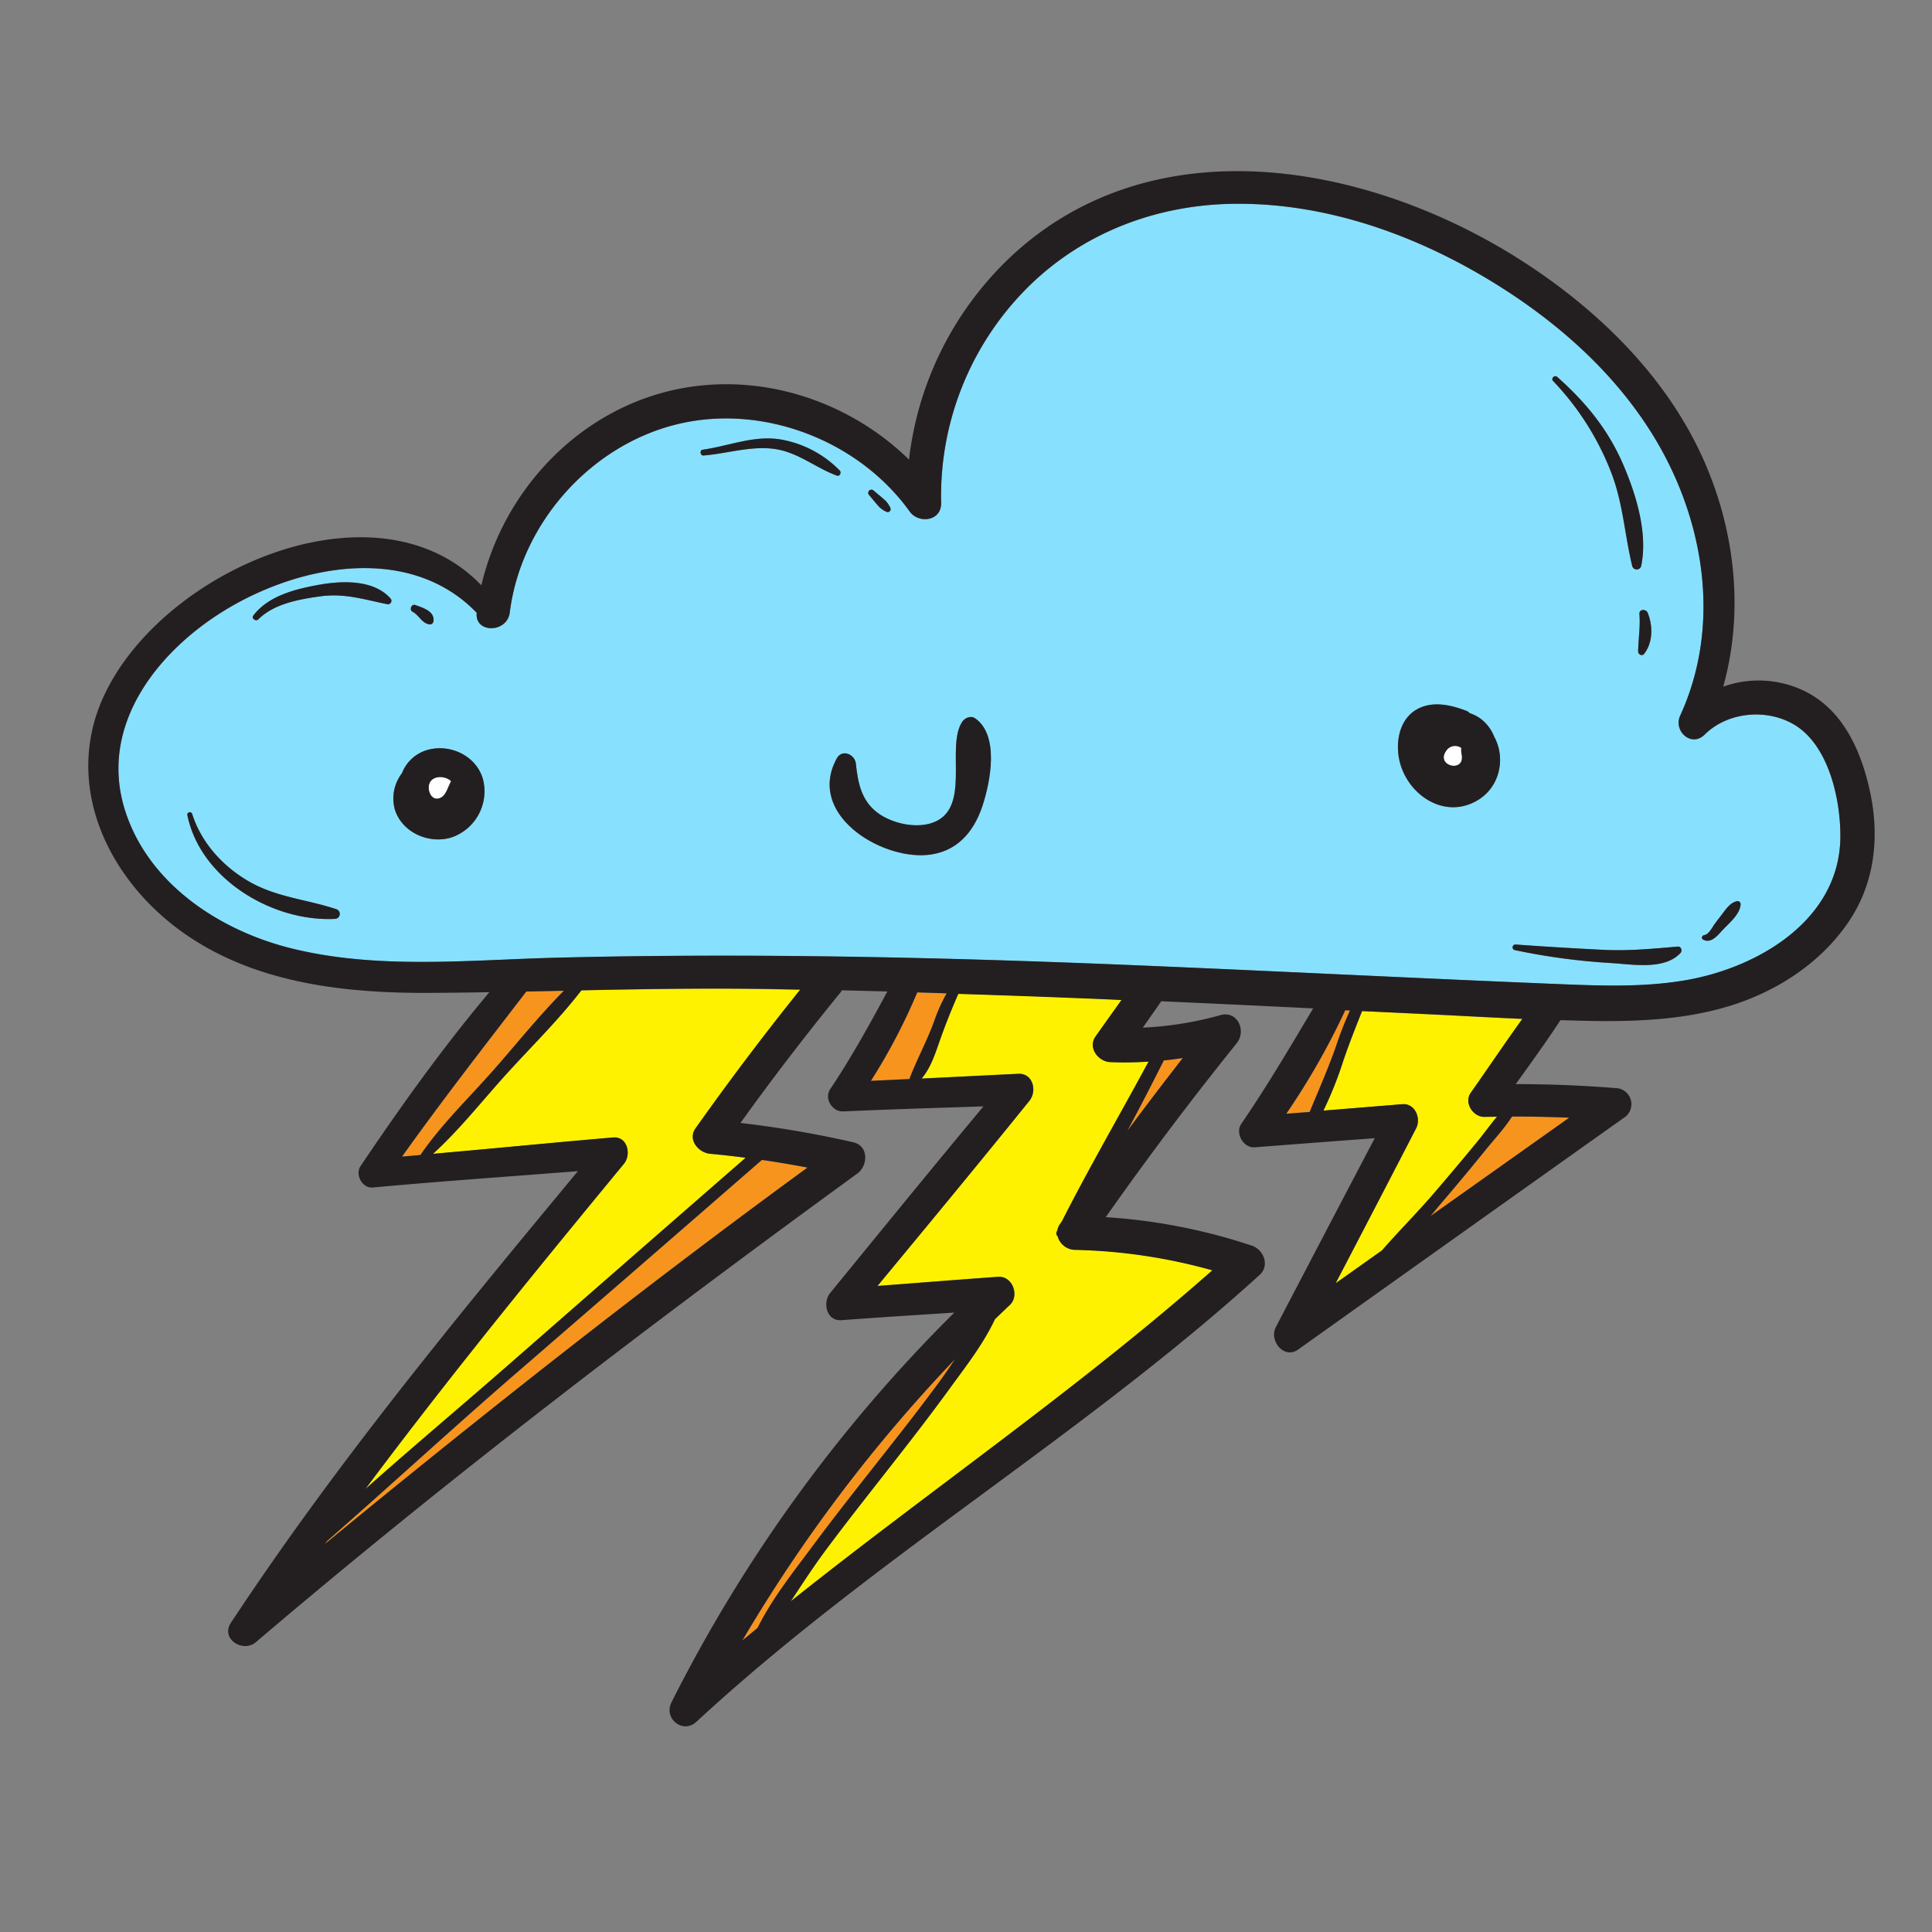 <svg id="Layer_1" data-name="Layer 1" xmlns="http://www.w3.org/2000/svg" viewBox="0 0 600 600"><rect x="0" y="0" width="600" height="600" fill="#808080" stroke="none"/><defs><style>.cls-1{fill:#88e0ff;}.cls-2{fill:#fff200;}.cls-3{fill:#f7941e;}.cls-4{fill:#fff;}.cls-5{fill:#231f20;}</style></defs><title>doodle</title><path class="cls-1" d="M90.55,294.56c26.94,6.67,55.5,3.53,82.92,2.86,59-1.45,117.92-.16,176.86,2.27,29.69,1.22,59.37,2.64,89.06,4q21.81,1,43.63,1.9c13.47.55,27.18,1.14,40.52-1.17,22.53-3.89,47.8-18.76,48-44.45.09-11.74-3.65-29-14.82-35.19-8.52-4.76-20.31-3.57-27.3,3.35-4.16,4.11-9.81-1.1-7.62-5.88,13-28.26,7.49-61.14-8.41-87-13.18-21.44-33.09-38.12-54.74-50.55-23.06-13.23-49.51-21.92-76.3-21.38-25.3.51-49.14,10.34-66.25,29.15a91.43,91.43,0,0,0-23.82,63.72c.16,5.62-6.95,6.6-9.79,2.65-16-22.24-46.14-33.69-72.78-26.93s-48,30.93-51.4,58.32c-.8,6.44-10.94,6.54-10.26.1-20.31-21.08-53.6-15.3-76.92-1.58-21.82,12.84-40.73,36.39-32.29,63C46.08,274.54,68.32,289.07,90.55,294.56Zm438.76-4.18c1.32-.15,2.42-2.42,3.14-3.39s1.34-1.76,2-2.63c1.33-1.7,2.69-4,4.93-4.48a.93.93,0,0,1,1.16.88c-.09,3.1-3.67,6-5.64,8.13-1.49,1.61-3.55,4.24-6,2.91C528.2,291.41,528.62,290.46,529.31,290.38Zm-17.59-100c1.64,4.08,1.64,9.21-1.16,12.78-.59.75-1.84.09-1.83-.76.07-3.94.73-7.69.41-11.67C509,189.07,511.22,189.08,511.72,190.33Zm-28.09-73.28c8.72,7.77,15.69,16.23,20.37,27,4.05,9.38,7.83,21.47,5.65,31.75a1.44,1.44,0,0,1-2.75,0c-2.48-10.22-2.86-20.15-6.92-30.06a85.83,85.83,0,0,0-17.63-27.45C481.53,117.5,482.77,116.28,483.63,117.05ZM470.74,293.34c9,.69,18,1.19,27,1.64,8.05.4,15.34-.32,23.27-1,1.08-.09,1.49,1.34.84,2-5,5.4-15.1,3.48-21.65,3.1a201.51,201.51,0,0,1-29.74-4A.88.88,0,0,1,470.74,293.34ZM440,220.3c4.82-2.71,10.49-1.4,15.34.44a2.75,2.75,0,0,1,1.06.73,12.24,12.24,0,0,1,3.85,2.09,12.87,12.87,0,0,1,3.75,5.21c3.56,6.44,2,15.48-5.11,19.74-10.81,6.5-23.05-2.54-24.59-13.91C433.6,229.23,435,223.14,440,220.3ZM271.17,152.23c1,.9,2.11,1.74,3.13,2.65a7.34,7.34,0,0,1,2.27,3,.92.92,0,0,1-1.13,1.12,7.23,7.23,0,0,1-3-2.26c-.91-1-1.75-2.1-2.65-3.13A1,1,0,0,1,271.17,152.23Zm-5.38,84.91c.65,6.32,1.86,12.13,7.6,15.84,4.17,2.7,10.47,4.1,15.32,2.77,13.48-3.68,4.79-23.55,10.09-31.61.82-1.25,2.7-2,4.06-1.07,7.53,5.29,4.71,19.73,2.21,27.23-2.76,8.29-8.14,14.37-17.21,15.18-14.81,1.31-37.4-12.81-28-30C261.52,232.54,265.49,234.23,265.79,237.14Zm-47.56-97.47c8-1.13,15.75-4.49,24-3.23a33.65,33.65,0,0,1,18.6,9.69c.61.63,0,1.92-.92,1.57-6.3-2.33-11.6-6.84-18.33-8.11-7.59-1.43-15.48,1.26-23.05,1.87C217.45,141.54,217.22,139.81,218.23,139.67ZM129,187.87c2.21.82,5.94,1.85,5.62,4.91a1.12,1.12,0,0,1-1.39,1.06c-2.25-.4-3.17-2.9-5.11-3.89C127,189.37,127.8,187.43,129,187.87Zm-4.2,52.27a12,12,0,0,1,8-7.24c7.14-2,15.27,2,17.2,9.32A15.15,15.15,0,0,1,140.43,260c-7,2.27-15.48-1.32-17.8-8.48A12.88,12.88,0,0,1,124.81,240.14Zm-46.12-49c4.67-6.1,12.9-8.19,20.16-9.51s17.16-1.76,22.46,4.22a1.07,1.07,0,0,1-1,1.77c-7.24-1.43-13.16-3.5-20.72-2.46-6.59.91-14.47,2.29-19.34,7.17C79.46,193.12,78,192.07,78.69,191.17Zm-19,61.59c2.83,9,9.56,16.32,17.63,21,8.68,5,18,5.55,27.16,8.63a1.54,1.54,0,0,1-.41,3c-19.53,1-41.85-12.47-45.86-32.2A.77.77,0,0,1,59.67,252.76Z"/><path class="cls-2" d="M423,314c-1.95,5.05-4,10.08-5.72,15.22A117.82,117.82,0,0,1,411,344.94l24.5-2c4-.32,5.9,4.41,4.3,7.5q-12.48,24.07-25,48.12l14.42-10.23c5.27-6.05,11-11.79,16.15-17.78q6.81-7.94,13.46-16c2-2.49,4-5.21,6.09-7.73l-3.86.06c-3.56.09-6.49-4.38-4.3-7.48,5.36-7.61,10.57-15.38,16-22.93-9.41-.42-18.83-.95-28.24-1.4Z"/><path class="cls-3" d="M461.39,357.1q-6.19,7.66-12.59,15.15c-1.51,1.77-3,3.58-4.54,5.41q21.54-15.27,43.07-30.55-8.88-.37-17.76-.36C467.22,350.44,464.09,353.75,461.39,357.1Z"/><path class="cls-3" d="M419.25,313.81l-1.47-.07a224.48,224.48,0,0,1-18.32,32.15l7.26-.6c2.81-6.76,5.72-13.41,8.17-20.34A114.69,114.69,0,0,1,419.25,313.81Z"/><path class="cls-4" d="M136.17,248c2.35-.5,2.76-3.37,3.94-5.37a3.52,3.52,0,0,0-.35-.31c-2.1-1.6-6.13-1.39-6.58,1.7C132.91,245.85,134,248.45,136.17,248Z"/><path class="cls-4" d="M453.9,234.19a6,6,0,0,1-.09-1.91,3.3,3.3,0,0,0-4.84,1.11C445.93,238,455.17,240.16,453.9,234.19Z"/><path class="cls-2" d="M344.8,329.8c-3.66-.17-7-4.47-4.55-7.93,2.68-3.8,5.39-7.58,8.09-11.37l-7-.31q-21.82-.92-43.68-1.59c-2.09,4.74-4,9.49-5.73,14.42-1.4,4-2.85,8.64-5.7,11.9l30-1.48c4.66-.23,5.94,5.36,3.48,8.4-15.56,19.29-31.36,38.38-47.16,57.48,12.49-.93,25-1.95,37.46-2.83,4.46-.32,6.73,5.83,3.63,8.75-1.56,1.47-3.09,2.95-4.63,4.43-3.6,7.72-9.2,14.85-14.11,21.61-5.91,8.15-12.08,16.11-18.28,24-6.93,8.87-13.93,17.69-20.63,26.74-3.64,4.93-7,10.11-10.37,15.23,43.4-34.59,89.31-66,130.93-102.79a171.57,171.57,0,0,0-42.85-6.36,5.73,5.73,0,0,1-5.19-4.2,1.25,1.25,0,0,1-.25-1.55l.15-.3a4.45,4.45,0,0,1,.75-1.85l.69-1c8.48-16.72,18-33,26.89-49.56A112.2,112.2,0,0,1,344.8,329.8Z"/><path class="cls-3" d="M101.55,478.61l-.63.86c49-40.23,98.65-79.51,149.86-116.87q-7-1.35-14.16-2.38-38.07,33.09-76.2,66.13C140.6,443.51,121.27,461.31,101.55,478.61Z"/><path class="cls-3" d="M175.12,307.69l-11.67.24c-13,17-26.17,33.83-38.6,51.27l5.71-.5c6.36-9.31,14.76-17.45,22.22-25.82S167.25,315.6,175.12,307.69Z"/><path class="cls-3" d="M367.32,328.58c-1.95.3-3.92.55-5.89.75-3.67,7.29-7.43,14.63-11.35,21.9Q358.59,339.82,367.32,328.58Z"/><path class="cls-2" d="M180.55,307.58c-7.06,9.19-15.58,17.5-23.36,26.08-7.39,8.15-14.5,17.24-22.72,24.7,18.63-1.64,37.27-3.48,55.9-5.08,4.54-.39,5.75,5.32,3.39,8.18-27.39,33.2-54.58,66.51-80.29,101,14.66-13.08,29.78-25.72,44.45-38.57q36.77-32.22,73.64-64.31-5.51-.72-11.05-1.24c-3.57-.32-7-4.34-4.52-7.89q15.58-22,32.52-43.05c-3.93-.07-7.86-.16-11.78-.22C218,306.88,199.27,307.2,180.55,307.58Z"/><path class="cls-3" d="M294,308.49l-9.13-.3a182.86,182.86,0,0,1-14.4,27.48l12-.57s0-.07,0-.11c2.25-5.9,5.32-11.49,7.53-17.49A53.11,53.11,0,0,1,294,308.49Z"/><path class="cls-3" d="M270.93,456.1c7-8.85,14-17.67,20.63-26.74,1.74-2.36,3.4-4.82,5.06-7.29a475.83,475.83,0,0,0-66.08,87.4c1.57-1.3,3.15-2.58,4.73-3.87,4.47-9.08,11.22-17.49,17.21-25.57S264.7,464,270.93,456.1Z"/><path class="cls-5" d="M259.88,235.53c-9.42,17.14,13.17,31.26,28,30,9.07-.81,14.45-6.89,17.21-15.18,2.5-7.5,5.32-21.94-2.21-27.23-1.36-1-3.24-.18-4.06,1.07-5.3,8.06,3.39,27.93-10.09,31.61-4.85,1.33-11.15-.07-15.32-2.77-5.74-3.71-6.95-9.52-7.6-15.84C265.49,234.23,261.52,232.54,259.88,235.53Z"/><path class="cls-5" d="M140.43,260a15.15,15.15,0,0,0,9.62-17.81c-1.93-7.35-10.06-11.27-17.2-9.32a12,12,0,0,0-8,7.24,12.88,12.88,0,0,0-2.18,11.41C125,258.71,133.48,262.3,140.43,260Zm-7.25-16c.45-3.09,4.48-3.3,6.58-1.7a3.52,3.52,0,0,1,.35.31c-1.18,2-1.59,4.87-3.94,5.37C134,248.45,132.91,245.85,133.18,244Z"/><path class="cls-5" d="M458.92,248.51c7.09-4.26,8.67-13.3,5.11-19.74a12.87,12.87,0,0,0-3.75-5.21,12.24,12.24,0,0,0-3.85-2.09,2.75,2.75,0,0,0-1.06-.73c-4.85-1.84-10.52-3.15-15.34-.44-5,2.84-6.43,8.93-5.7,14.3C435.87,246,448.11,255,458.92,248.51ZM449,233.39a3.3,3.3,0,0,1,4.84-1.11,6,6,0,0,0,.09,1.91C455.17,240.16,445.93,238,449,233.39Z"/><path class="cls-5" d="M53.18,286.85c22.85,18.27,52.54,21.68,80.89,21.5q9-.06,17.91-.22c-14.42,17.14-27.53,35.47-40,54-1.78,2.65.54,7,3.82,6.66,21.19-1.95,42.45-3.41,63.68-5.08-37.63,45.38-75.28,91-107.78,140.28-3.27,4.95,3.72,9.44,7.77,6,60.08-51.18,123-99.11,186.76-145.52,3.42-2.49,3.58-8.63-1.27-9.73a326.54,326.54,0,0,0-35-6q14.82-20.62,30.9-40.32a4.77,4.77,0,0,0,.59-.87l14.13.36c-5.55,10.33-11.23,20.57-17.76,30.36-1.9,2.85.59,7,4,6.89,14.53-.64,29.06-1.09,43.59-1.56-16,19.21-31.77,38.58-47.58,57.93-2.45,3-1.19,8.8,3.5,8.46,11.68-.87,23.37-1.59,35.05-2.36a464,464,0,0,0-87.86,121.07c-2.49,5,3.53,9.92,7.77,6C271,484.11,336,446.05,391.19,395.94c3.2-2.9,1.27-7.85-2.39-9.08A178.86,178.86,0,0,0,343.4,378q19.44-27.65,40.66-54c3.08-3.82.34-10.25-5.08-8.73a107.14,107.14,0,0,1-24.06,3.87c1.91-2.73,3.83-5.46,5.72-8.19q23.6,1.05,47.17,2.22c-7.21,12.09-14.33,24.2-22.31,35.83-2,2.93.63,7.58,4.19,7.3q18.63-1.44,37.25-2.83-15.4,29.32-30.73,58.7c-2.15,4.13,2.51,10.09,6.94,6.94q50.52-36,101.08-71.91a5,5,0,0,0-2.51-9.28q-15.47-1.25-31-1.23c4.72-6.56,9.48-13.13,13.9-19.88q5,.17,10.08.26c15.13.23,30.78-.56,45.21-5.57,13.23-4.59,25.38-12.77,33.54-24.27,9.09-12.81,10.52-28.09,6.91-43.12-3.27-13.66-9.93-26.58-24.07-31.16a32.75,32.75,0,0,0-21.12.29c6.44-23.18,3.76-48.2-6.08-70.37-11.25-25.34-31.84-45.71-54.75-60.76-46.57-30.59-113.77-44.33-158.94-3.76a102.71,102.71,0,0,0-33.1,64.38c-19.56-19.1-48.39-28-75.43-21.06-28.81,7.42-50.74,31.65-57.37,60.11-34.31-35.74-107-1.46-119.94,41.43C22.33,247.52,34.25,271.7,53.18,286.85Zm71.67,72.35c12.43-17.44,25.55-34.3,38.6-51.27l11.67-.24c-7.87,7.91-15,16.9-22.34,25.19s-15.86,16.51-22.22,25.82Zm125.93,3.4C199.57,400,149.88,439.24,100.92,479.47l.63-.86c19.72-17.3,39.05-35.1,58.87-52.26q38.16-33,76.2-66.13Q243.73,361.26,250.78,362.6ZM216,350.41c-2.52,3.55.95,7.57,4.52,7.89s7.38.76,11.05,1.24q-36.85,32.13-73.64,64.31c-14.67,12.85-29.79,25.49-44.45,38.57,25.71-34.45,52.9-67.76,80.29-101,2.36-2.86,1.15-8.57-3.39-8.18-18.63,1.6-37.27,3.44-55.9,5.08,8.22-7.46,15.33-16.55,22.72-24.7,7.78-8.58,16.3-16.89,23.36-26.08,18.72-.38,37.43-.7,56.18-.44,3.92.06,7.85.15,11.78.22Q231.61,328.39,216,350.41Zm66.46-15.31-12,.57a182.86,182.86,0,0,0,14.4-27.48l9.13.3a53.11,53.11,0,0,0-4,9c-2.21,6-5.28,11.59-7.53,17.49C282.46,335,282.47,335.06,282.45,335.1ZM230.54,509.47a475.83,475.83,0,0,1,66.08-87.4c-1.66,2.47-3.32,4.93-5.06,7.29-6.67,9.07-13.67,17.89-20.63,26.74C264.7,464,258.47,471.93,252.48,480s-12.74,16.49-17.21,25.57C233.69,506.89,232.11,508.17,230.54,509.47ZM367.32,328.58q-8.74,11.22-17.24,22.65c3.92-7.27,7.68-14.61,11.35-21.9C363.4,329.13,365.37,328.88,367.32,328.58Zm-10.63,1.12c-8.92,16.54-18.41,32.84-26.89,49.56l-.69,1a4.45,4.45,0,0,0-.75,1.85l-.15.3a1.25,1.25,0,0,0,.25,1.55,5.73,5.73,0,0,0,5.19,4.2,171.57,171.57,0,0,1,42.85,6.36c-41.62,36.74-87.53,68.2-130.93,102.79,3.4-5.12,6.73-10.3,10.37-15.23,6.7-9.05,13.7-17.87,20.63-26.74,6.2-7.92,12.37-15.88,18.28-24,4.91-6.76,10.51-13.89,14.11-21.61,1.54-1.48,3.07-3,4.63-4.43,3.1-2.92.83-9.07-3.63-8.75-12.49.88-25,1.9-37.46,2.83,15.8-19.1,31.6-38.19,47.16-57.48,2.46-3,1.18-8.63-3.48-8.4l-30,1.48c2.85-3.26,4.3-7.91,5.7-11.9,1.75-4.93,3.64-9.68,5.73-14.42q21.84.7,43.68,1.59l7,.31c-2.7,3.79-5.41,7.57-8.09,11.37-2.44,3.46.89,7.76,4.55,7.93A112.2,112.2,0,0,0,356.69,329.7Zm42.77,16.19a224.48,224.48,0,0,0,18.32-32.15l1.47.07A114.69,114.69,0,0,0,414.89,325c-2.45,6.93-5.36,13.58-8.17,20.34Zm87.87,1.22q-21.52,15.28-43.07,30.55c1.52-1.83,3-3.64,4.54-5.41q6.39-7.49,12.59-15.15c2.7-3.35,5.83-6.66,8.18-10.35Q478.47,346.74,487.33,347.11Zm-30.58-7.74c-2.19,3.1.74,7.57,4.3,7.48l3.86-.06c-2.12,2.52-4.05,5.24-6.09,7.73q-6.65,8.09-13.46,16c-5.13,6-10.88,11.73-16.15,17.78l-14.42,10.23q12.54-24,25-48.12c1.6-3.09-.31-7.82-4.3-7.5l-24.5,2a117.82,117.82,0,0,0,6.25-15.73C419,324.07,421,319,423,314L444.55,315c9.41.45,18.83,1,28.24,1.4C467.32,324,462.11,331.76,456.75,339.37ZM71.13,188.73c23.32-13.72,56.61-19.5,76.92,1.58-.68,6.44,9.46,6.34,10.26-.1,3.44-27.39,24.63-51.52,51.4-58.32s56.81,4.69,72.78,26.93c2.84,4,9.95,3,9.79-2.65A91.43,91.43,0,0,1,316.1,92.45c17.11-18.81,40.95-28.64,66.25-29.15,26.79-.54,53.24,8.15,76.3,21.38,21.65,12.43,41.56,29.11,54.74,50.55,15.9,25.87,21.36,58.75,8.41,87-2.19,4.78,3.46,10,7.62,5.88,7-6.92,18.78-8.11,27.3-3.35,11.17,6.23,14.91,23.45,14.82,35.19-.2,25.69-25.47,40.56-48,44.45-13.34,2.31-27,1.72-40.52,1.17q-21.81-.9-43.63-1.9c-29.69-1.35-59.37-2.77-89.06-4-58.94-2.43-117.88-3.72-176.86-2.27-27.42.67-56,3.81-82.92-2.86-22.23-5.49-44.47-20-51.71-42.85C30.4,225.12,49.31,201.57,71.13,188.73Z"/><path class="cls-5" d="M500,145.78c4.06,9.91,4.44,19.84,6.92,30.06a1.44,1.44,0,0,0,2.75,0c2.18-10.28-1.6-22.37-5.65-31.75-4.68-10.81-11.65-19.27-20.37-27-.86-.77-2.1.45-1.28,1.28A85.83,85.83,0,0,1,500,145.78Z"/><path class="cls-5" d="M509.14,190.68c.32,4-.34,7.73-.41,11.67,0,.85,1.24,1.51,1.83.76,2.8-3.57,2.8-8.7,1.16-12.78C511.22,189.08,509,189.07,509.14,190.68Z"/><path class="cls-5" d="M218.48,141.46c7.57-.61,15.46-3.3,23.05-1.87,6.73,1.27,12,5.78,18.33,8.11.93.35,1.53-.94.92-1.57a33.65,33.65,0,0,0-18.6-9.69c-8.2-1.26-15.94,2.1-24,3.23C217.22,139.81,217.45,141.54,218.48,141.46Z"/><path class="cls-5" d="M272.44,156.74a7.23,7.23,0,0,0,3,2.26.92.92,0,0,0,1.13-1.12,7.34,7.34,0,0,0-2.27-3c-1-.91-2.1-1.75-3.13-2.65a1,1,0,0,0-1.38,1.38C270.69,154.64,271.53,155.72,272.44,156.74Z"/><path class="cls-5" d="M80.22,192.36c4.87-4.88,12.75-6.26,19.34-7.17,7.56-1,13.48,1,20.72,2.46a1.07,1.07,0,0,0,1-1.77c-5.3-6-15.24-5.54-22.46-4.22s-15.49,3.41-20.16,9.51C78,192.07,79.46,193.12,80.22,192.36Z"/><path class="cls-5" d="M128.13,190c1.94,1,2.86,3.49,5.11,3.89a1.12,1.12,0,0,0,1.39-1.06c.32-3.06-3.41-4.09-5.62-4.91C127.8,187.43,127,189.37,128.13,190Z"/><path class="cls-5" d="M104.05,285.37a1.54,1.54,0,0,0,.41-3c-9.21-3.08-18.48-3.64-27.16-8.63-8.07-4.65-14.8-12-17.63-21a.77.77,0,0,0-1.48.41C62.2,272.9,84.52,286.33,104.05,285.37Z"/><path class="cls-5" d="M470.5,295.07a201.51,201.51,0,0,0,29.74,4c6.55.38,16.62,2.3,21.65-3.1.65-.69.24-2.12-.84-2-7.93.68-15.22,1.4-23.27,1-9-.45-18-1-27-1.64A.88.88,0,0,0,470.5,295.07Z"/><path class="cls-5" d="M528.93,291.8c2.44,1.33,4.5-1.3,6-2.91,2-2.14,5.55-5,5.64-8.13a.93.93,0,0,0-1.16-.88c-2.24.48-3.6,2.78-4.93,4.48-.68.87-1.36,1.74-2,2.63s-1.82,3.24-3.14,3.39C528.62,290.46,528.2,291.41,528.93,291.8Z"/></svg>